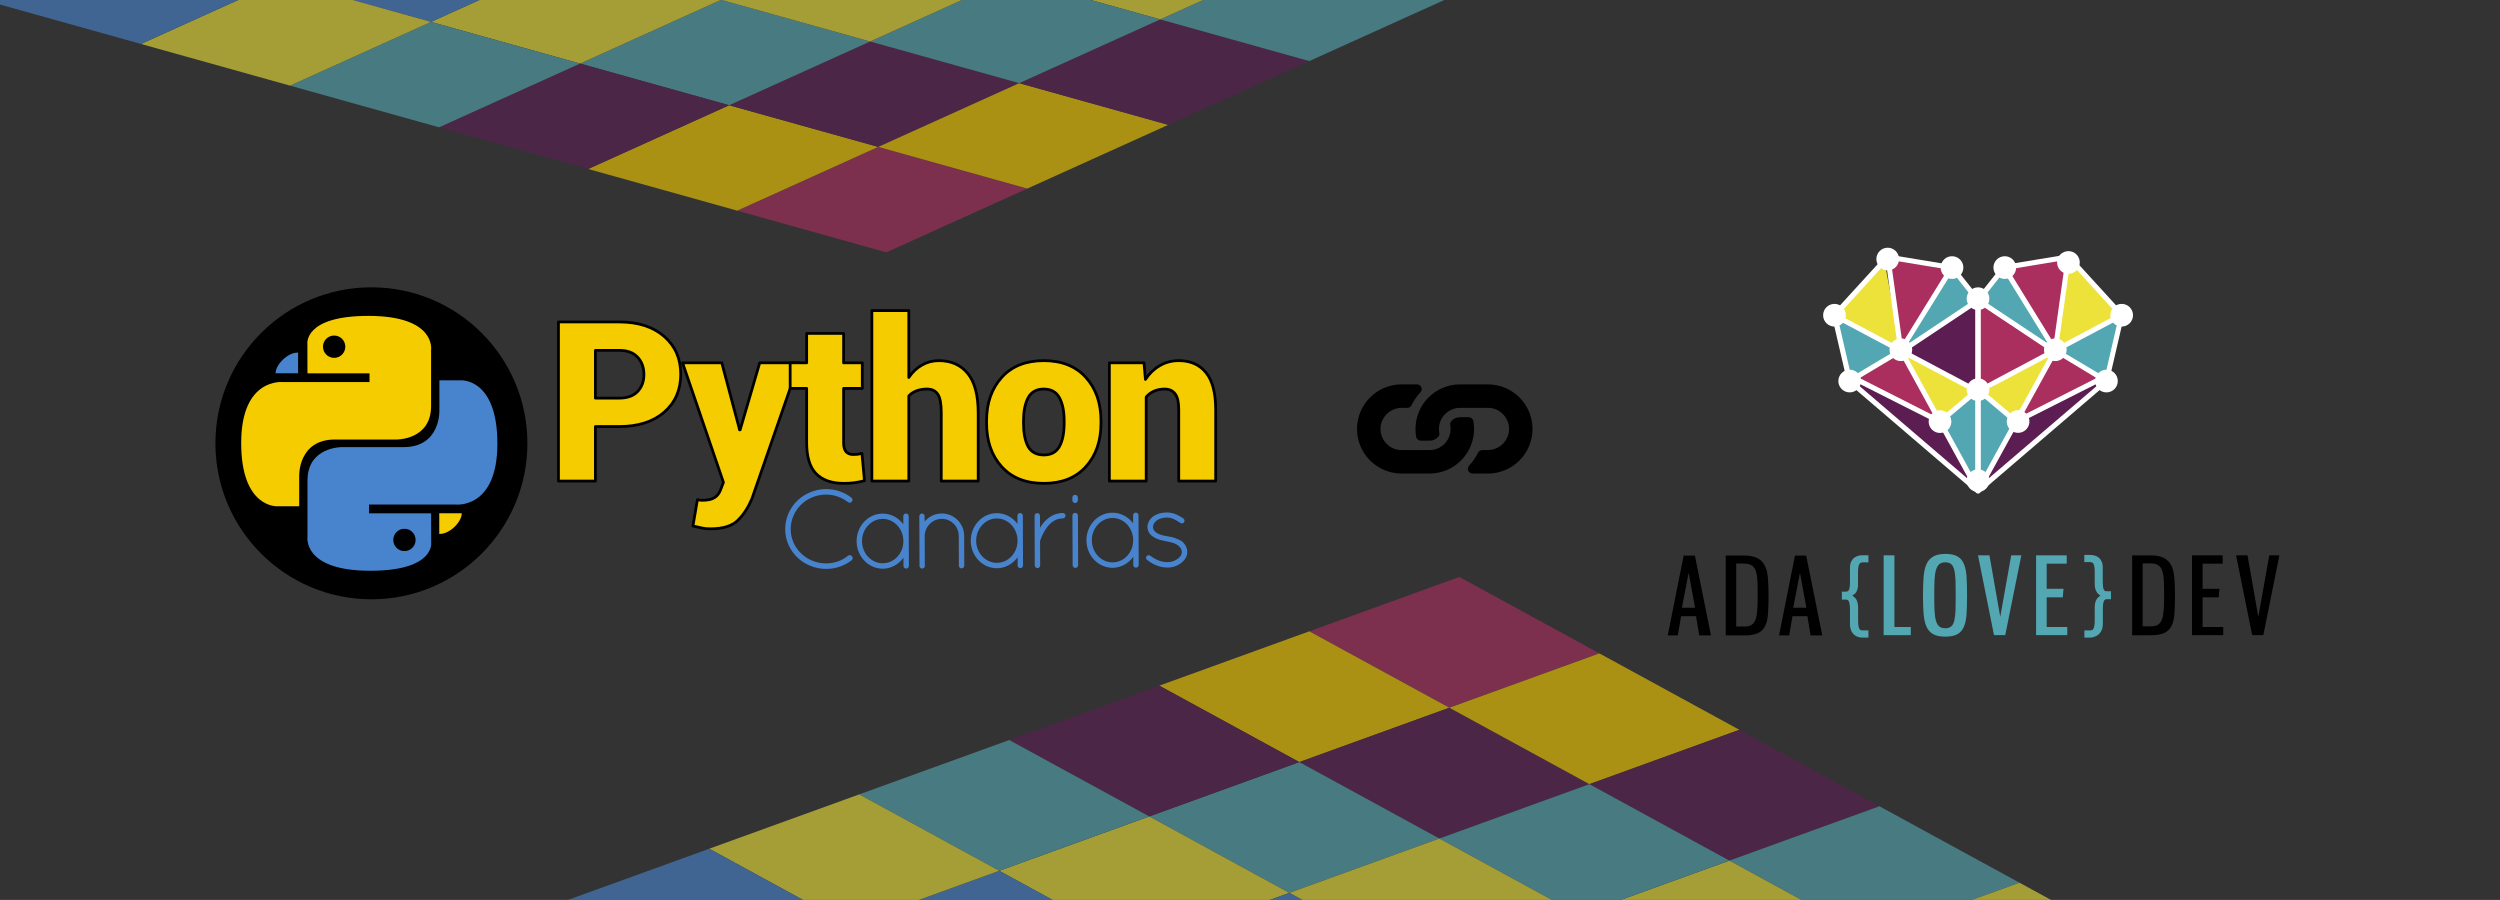 <?xml version="1.0" encoding="UTF-8" standalone="no"?>
<!DOCTYPE svg PUBLIC "-//W3C//DTD SVG 1.1//EN" "http://www.w3.org/Graphics/SVG/1.1/DTD/svg11.dtd">
<svg width="100%" height="100%" viewBox="0 0 2953 1063" version="1.1" xmlns="http://www.w3.org/2000/svg" xmlns:xlink="http://www.w3.org/1999/xlink" xml:space="preserve" xmlns:serif="http://www.serif.com/" style="fill-rule:evenodd;clip-rule:evenodd;stroke-linejoin:round;stroke-miterlimit:2;">
    <rect x="0" y="0" width="2953" height="1063" fill="#333333" stroke="none"/>
    <g id="Contenido" transform="matrix(1,0,0,1,0,78.177)">
        <g id="Logo-Python-Canarias" serif:id="Logo Python Canarias" transform="matrix(1.644,0,0,1.644,847.315,446.385)">
            <g transform="matrix(1,0,0,1,-372.047,-127.559)">
                <g id="Capa-1" serif:id="Capa 1" transform="matrix(1,0,0,1,0,-797.244)">
                    <rect id="rect20075" x="0" y="797.362" width="744" height="255" style="fill:none;"/>
                    <g id="g4556">
                        <path id="path4513" d="M284.44,912.19L284.44,951.367L257.904,951.367L257.904,837.056L301.555,837.056C315.111,837.056 325.867,840.511 333.823,847.419C341.779,854.328 345.756,863.409 345.756,874.662C345.756,885.916 341.779,894.997 333.823,901.905C325.867,908.762 315.111,912.19 301.555,912.19L284.44,912.19ZM284.44,891.778L301.555,891.778C307.313,891.778 311.709,890.207 314.745,887.067C317.781,883.874 319.299,879.792 319.299,874.819C319.299,869.742 317.781,865.581 314.745,862.336C311.762,859.091 307.365,857.469 301.555,857.469L284.44,857.469L284.44,891.778Z" style="fill:rgb(245,204,0);fill-rule:nonzero;stroke:black;stroke-width:2px;"/>
                        <path id="path4515" d="M387.894,913.917L387.972,914.546L388.443,914.546L402.496,866.419L430.76,866.419L396.922,964.007C394.305,970.288 390.929,975.469 386.794,979.552C382.66,983.634 376.091,985.676 367.088,985.676C364.785,985.676 362.901,985.519 361.436,985.205C359.97,984.943 357.667,984.419 354.527,983.634L357.746,964.713C358.478,964.87 359.028,964.975 359.394,965.027C359.761,965.132 360.232,965.184 360.808,965.184C364.995,965.184 368.057,964.556 369.993,963.3C371.93,962.096 373.369,960.264 374.311,957.805L376.431,952.309L347.068,866.419L375.253,866.419L387.894,913.917L387.894,913.917Z" style="fill:rgb(245,204,0);fill-rule:nonzero;stroke:black;stroke-width:2px;"/>
                        <path id="path4517" d="M462.769,845.3L462.769,866.419L476.195,866.419L476.195,884.79L462.769,884.79L462.769,923.731C462.769,926.767 463.371,928.965 464.575,930.326C465.831,931.635 467.506,932.289 469.6,932.289C470.961,932.289 472.033,932.236 472.819,932.132C473.656,932.027 474.703,931.818 475.959,931.504L477.765,951.131C475.095,951.812 472.688,952.283 470.542,952.544C468.396,952.858 465.857,953.015 462.926,953.015C454.186,953.015 447.538,950.686 442.985,946.028C438.484,941.37 436.233,933.99 436.233,923.888L436.233,884.79L424.378,884.79L424.378,866.419L436.233,866.419L436.233,845.3L462.769,845.3Z" style="fill:rgb(245,204,0);fill-rule:nonzero;stroke:black;stroke-width:2px;"/>
                        <path id="path4519" d="M509.617,876.939C512.182,873.118 515.296,870.161 518.96,868.068C522.676,865.922 526.758,864.849 531.207,864.849C540,864.849 546.909,867.911 551.934,874.034C556.959,880.158 559.471,889.658 559.471,902.533L559.471,951.367L532.934,951.367L532.934,902.376C532.934,895.886 532.097,891.411 530.422,888.951C528.747,886.491 526.209,885.261 522.807,885.261C519.823,885.261 517.232,885.706 515.034,886.596C512.836,887.433 511.03,888.637 509.617,890.207L509.617,951.367L483.081,951.367L483.081,828.891L509.617,828.891L509.617,876.939Z" style="fill:rgb(245,204,0);fill-rule:nonzero;stroke:black;stroke-width:2px;"/>
                        <path id="path4521" d="M565.493,908.108C565.493,895.337 569.105,884.947 576.328,876.939C583.551,868.879 593.626,864.849 606.554,864.849C619.534,864.849 629.636,868.879 636.859,876.939C644.082,884.947 647.693,895.337 647.693,908.108L647.693,909.756C647.693,922.58 644.082,932.995 636.859,941.003C629.636,949.011 619.587,953.015 606.711,953.015C593.678,953.015 583.551,949.011 576.328,941.003C569.105,932.995 565.493,922.58 565.493,909.756L565.493,908.108ZM592.03,909.756C592.03,916.875 593.129,922.475 595.327,926.558C597.578,930.588 601.372,932.603 606.711,932.603C611.893,932.603 615.609,930.562 617.859,926.479C620.11,922.397 621.235,916.822 621.235,909.756L621.235,908.108C621.235,901.199 620.11,895.677 617.859,891.542C615.609,887.355 611.84,885.261 606.554,885.261C601.32,885.261 597.578,887.355 595.327,891.542C593.129,895.729 592.03,901.251 592.03,908.108L592.03,909.756Z" style="fill:rgb(245,204,0);fill-rule:nonzero;stroke:black;stroke-width:2px;"/>
                        <path id="path4523" d="M678.603,866.419L679.624,878.352C682.398,874.113 685.826,870.815 689.909,868.46C693.991,866.053 698.545,864.849 703.57,864.849C711.892,864.849 718.382,867.675 723.04,873.328C727.751,878.98 730.106,887.957 730.106,900.257L730.106,951.367L703.57,951.367L703.57,900.178C703.57,894.787 702.706,890.966 700.979,888.716C699.252,886.413 696.739,885.261 693.442,885.261C690.616,885.261 688.077,885.759 685.826,886.753C683.576,887.747 681.692,889.161 680.174,890.993L680.174,951.367L653.716,951.367L653.716,866.419L678.603,866.419Z" style="fill:rgb(245,204,0);fill-rule:nonzero;stroke:black;stroke-width:2px;"/>
                    </g>
                    <g id="g4564">
                        <path id="path4532" d="M420.805,986.079C420.866,1001.83 434.084,1014.54 450.322,1014.48C457.269,1014.45 463.642,1012.09 468.555,1008.27C469.441,1007.62 469.597,1006.17 468.786,1005.44C468.217,1004.47 466.923,1004.32 465.957,1004.97C461.77,1008.54 456.284,1010.5 450.306,1010.52C436.169,1010.58 424.816,999.554 424.763,986.063C424.709,972.249 435.975,961.138 450.113,961.082C456.091,961.059 461.592,963.138 465.968,966.513C466.778,967.157 468.07,967.071 468.713,966.099C469.437,965.369 469.27,963.996 468.379,963.273C463.436,959.495 457.044,957.097 450.097,957.124C433.86,957.268 420.742,970.003 420.805,986.079Z" style="fill:rgb(72,132,206);fill-rule:nonzero;"/>
                        <path id="path4534" d="M507.585,974.671C506.535,974.675 505.65,975.487 505.654,976.618L505.677,982.434C502.266,977.762 496.841,974.713 490.782,974.737C480.361,974.778 472.076,983.778 472.118,994.603C472.16,1005.43 480.516,1014.36 490.937,1014.32C496.996,1014.3 502.396,1011.13 505.771,1006.43L505.794,1012.32C505.798,1013.37 506.69,1014.26 507.74,1014.25C508.79,1014.25 509.676,1013.36 509.671,1012.31L509.532,976.603C509.528,975.472 508.635,974.667 507.585,974.671L507.585,974.671ZM490.922,1010.44C482.844,1010.48 476.03,1003.47 475.996,994.587C475.961,985.701 482.719,978.566 490.797,978.534C498.956,978.502 505.689,985.585 505.724,994.471C505.759,1003.36 499.081,1010.41 490.922,1010.44Z" style="fill:rgb(72,132,206);fill-rule:nonzero;"/>
                        <path id="path4536" d="M545.593,1012.17C545.597,1013.3 546.489,1014.1 547.539,1014.1C548.589,1014.1 549.475,1013.28 549.47,1012.15L549.386,990.665C549.352,981.859 542.133,974.617 533.247,974.652C528.319,974.671 523.885,976.95 520.991,980.435L520.976,976.639C520.972,975.588 520.16,974.703 519.11,974.707C517.979,974.711 517.175,975.603 517.179,976.653L517.232,990.144L517.235,990.791L517.319,1012.28L517.321,1012.76C517.321,1012.76 517.402,1012.85 517.402,1012.93C517.403,1013.01 517.403,1013.09 517.484,1013.17C517.728,1013.65 518.214,1014.05 518.781,1014.21L519.265,1014.21C519.831,1014.21 520.395,1013.97 520.717,1013.48C520.958,1013.24 521.037,1012.91 521.117,1012.59L521.116,1012.27L521.032,990.778C521.167,984.072 526.558,978.558 533.263,978.531C540.049,978.505 545.483,983.977 545.509,990.682L545.593,1012.17L545.593,1012.17Z" style="fill:rgb(72,132,206);fill-rule:nonzero;"/>
                        <path id="path4538" d="M589.599,974.35C588.549,974.354 587.663,975.166 587.668,976.297L587.69,982.113C584.279,977.441 578.855,974.392 572.796,974.416C562.375,974.457 554.089,983.456 554.132,994.281C554.174,1005.11 562.53,1014.04 572.951,1014C579.01,1013.98 584.41,1010.81 587.784,1006.11L587.807,1012C587.811,1013.05 588.704,1013.94 589.754,1013.93C590.804,1013.93 591.689,1013.04 591.685,1011.99L591.545,976.282C591.541,975.151 590.649,974.346 589.599,974.35L589.599,974.35ZM572.936,1010.12C564.857,1010.15 558.044,1003.15 558.009,994.266C557.974,985.38 564.732,978.245 572.811,978.213C580.97,978.181 587.703,985.264 587.738,994.15C587.772,1003.04 581.095,1010.09 572.936,1010.12Z" style="fill:rgb(72,132,206);fill-rule:nonzero;"/>
                        <path id="path4540" d="M600.121,1011.96C600.125,1013.09 601.017,1013.89 602.148,1013.89C603.118,1013.89 604.003,1013.07 603.999,1011.94L603.931,994.571C603.93,994.41 603.93,994.248 604.09,993.924C604.649,992.306 606.168,988.261 608.82,984.696C611.553,981.131 615.096,978.209 620.266,978.189C621.316,978.185 622.201,977.293 622.197,976.242C622.193,975.111 621.301,974.307 620.251,974.311C612.657,974.341 607.426,979.37 604.455,984.067C604.214,984.391 604.054,984.715 603.893,985.039L603.859,976.314C603.855,975.183 602.963,974.379 601.994,974.383C600.863,974.387 599.977,975.198 599.982,976.329L600.121,1011.96L600.121,1011.96Z" style="fill:rgb(72,132,206);fill-rule:nonzero;"/>
                        <path id="path4542" d="M627.324,1011.85C627.328,1012.9 628.22,1013.78 629.27,1013.78C630.401,1013.78 631.286,1012.88 631.282,1011.83L631.143,976.127C631.139,974.996 630.246,974.191 629.115,974.196C628.065,974.2 627.18,975.011 627.184,976.142L627.324,1011.85ZM627.141,965.075C627.145,966.206 628.038,967.172 629.088,967.168C630.219,967.164 631.104,966.19 631.099,965.059L631.092,963.201C631.088,962.151 630.196,961.266 629.065,961.27C628.015,961.274 627.13,962.167 627.134,963.217L627.141,965.075Z" style="fill:rgb(72,132,206);fill-rule:nonzero;"/>
                        <path id="path4544" d="M672.701,974.025C671.651,974.029 670.765,974.841 670.77,975.971L670.793,981.788C667.381,977.116 661.957,974.067 655.898,974.091C645.477,974.132 637.191,983.131 637.234,993.956C637.276,1004.78 645.632,1013.72 656.053,1013.68C662.112,1013.65 667.512,1010.48 670.886,1005.78L670.91,1011.68C670.914,1012.73 671.806,1013.61 672.856,1013.61C673.906,1013.61 674.791,1012.71 674.787,1011.66L674.647,975.956C674.643,974.825 673.751,974.021 672.701,974.025L672.701,974.025ZM656.038,1009.8C647.959,1009.83 641.146,1002.83 641.111,993.941C641.077,985.055 647.835,977.919 655.913,977.888C664.072,977.856 670.805,984.938 670.84,993.825C670.874,1002.71 664.197,1009.76 656.038,1009.8Z" style="fill:rgb(72,132,206);fill-rule:nonzero;"/>
                        <path id="path4546" d="M680.704,1007.92C683.946,1010.5 688.966,1013.47 695.348,1013.52C699.226,1013.51 702.453,1012.36 705.191,1010.33C707.849,1008.3 709.697,1005.63 709.684,1002.32C709.671,999.004 707.801,995.942 705.209,994.256C702.457,992.731 699.382,991.613 695.583,991.062L695.422,991.063C691.784,990.511 689.115,989.552 687.333,988.348C685.793,987.142 685.062,986.014 685.055,984.398C685.049,982.782 685.931,981.163 687.542,979.864C689.233,978.484 691.815,977.586 695.046,977.573C698.924,977.558 701.84,979.566 704.755,981.493C705.646,982.055 706.857,981.808 707.419,980.917C707.981,980.027 707.734,978.816 706.843,978.173C703.765,976.246 700.121,973.918 695.032,973.938C690.993,973.953 687.685,975.017 685.348,976.641C682.851,978.509 681.085,981.263 681.097,984.413C681.109,987.483 682.896,990.061 685.406,991.506C687.675,993.112 690.828,993.908 694.385,994.54L694.547,994.621C698.427,995.252 701.259,996.21 702.96,997.496C704.986,999.184 705.718,1000.47 705.806,1002.33C705.813,1004.11 704.77,1005.89 702.836,1007.19C701.065,1008.65 698.403,1009.63 695.333,1009.64C690.324,1009.66 685.952,1007.1 683.197,1005.09C682.306,1004.36 681.095,1004.53 680.452,1005.34C679.809,1006.15 679.894,1007.2 680.704,1007.92Z" style="fill:rgb(72,132,206);fill-rule:nonzero;"/>
                    </g>
                    <circle id="circle17737" cx="123.498" cy="924.235" r="112.076"/>
                    <g id="g5405" transform="matrix(1.667,0,0,1.667,-1363.62,-1622.9)">
                        <path id="path5407" d="M891.579,1582.91C919.611,1582.91 917.861,1570.75 917.861,1570.75L917.829,1558.16L891.079,1558.16L891.079,1554.37L928.454,1554.37C928.454,1554.37 946.392,1556.41 946.392,1528.12C946.392,1499.84 930.736,1500.84 930.736,1500.84L921.392,1500.84L921.392,1513.97C921.392,1513.97 921.896,1529.62 905.986,1529.62L879.454,1529.62C879.454,1529.62 864.548,1529.38 864.548,1544.03L864.548,1568.25C864.548,1568.25 862.285,1582.91 891.579,1582.91L891.579,1582.91ZM906.329,1574.44C903.668,1574.44 901.517,1572.29 901.517,1569.62C901.517,1566.96 903.668,1564.81 906.329,1564.81C908.991,1564.81 911.142,1566.96 911.142,1569.62C911.142,1572.29 908.991,1574.44 906.329,1574.44Z" style="fill:rgb(72,132,206);fill-rule:nonzero;"/>
                        <path id="path5409" d="M890.783,1473.06C862.752,1473.06 864.502,1485.22 864.502,1485.22L864.508,1487.46L864.534,1497.81L891.284,1497.81L891.284,1501.59L853.909,1501.59C853.909,1501.59 835.971,1499.56 835.971,1527.84C835.971,1556.12 851.627,1555.12 851.627,1555.12L860.971,1555.12L860.971,1542C860.971,1542 860.467,1526.34 876.377,1526.34L902.909,1526.34C902.909,1526.34 917.815,1526.58 917.815,1511.93L917.815,1487.72C917.815,1487.72 920.078,1473.06 890.784,1473.06L890.783,1473.06ZM876.033,1481.53C878.695,1481.53 880.846,1483.68 880.846,1486.34C880.846,1489 878.695,1491.15 876.033,1491.15C873.372,1491.15 871.221,1489 871.221,1486.34C871.221,1483.68 873.372,1481.53 876.033,1481.53Z" style="fill:rgb(245,204,0);fill-rule:nonzero;"/>
                        <path id="path5411" d="M850.796,1497.79L860.487,1497.79L860.487,1488.9C856.241,1488.66 850.789,1493.95 850.796,1497.79Z" style="fill:rgb(72,132,206);"/>
                        <path id="path5413" d="M931.035,1558.14L921.344,1558.14L921.344,1567.03C925.59,1567.27 931.042,1561.97 931.035,1558.14Z" style="fill:rgb(245,204,0);"/>
                    </g>
                </g>
            </g>
        </g>
        <g id="Logo-AdaLoveDev" serif:id="Logo AdaLoveDev" transform="matrix(1.117,0,0,1.117,2336.27,444.691)">
            <g transform="matrix(1,0,0,1,-420.95,-297.65)">
                <g>
                    <g>
                        <path d="M122.9,481.2L107.1,481.2L103.6,501.5L93,501.5L109.8,417.1L121.7,417.1L138.7,501.5L126.3,501.5L122.9,481.2ZM108,472.2L121.9,472.2L115.1,435.3L108,472.2Z" style="fill-rule:nonzero;"/>
                        <path d="M173.2,417C179.3,417 184.1,417.9 187.7,419.7C191.2,421.5 193.9,424.1 195.6,427.6C197.4,431.1 198.5,435.5 198.9,440.8C199.4,446.1 199.6,452.2 199.6,459.3C199.6,467 199.4,473.5 199,478.9C198.6,484.3 197.5,488.6 195.8,491.9C194.1,495.2 191.5,497.6 188.1,499.2C184.7,500.7 180,501.5 174,501.5L154.3,501.5L154.3,417L173.2,417ZM165.4,425.6L165.4,492.1L174.2,492.1C177.4,492.1 179.9,491.5 181.7,490.3C183.6,489.1 184.9,487.2 185.9,484.5C186.8,481.9 187.4,478.5 187.7,474.3C188,470.1 188.1,465.1 188.1,459.2C188.1,453 188,447.8 187.8,443.5C187.6,439.2 187,435.8 186,433.1C185.1,430.5 183.6,428.5 181.6,427.3C179.6,426.1 176.9,425.5 173.4,425.5L165.4,425.5L165.4,425.6Z" style="fill-rule:nonzero;"/>
                        <path d="M240.7,481.2L224.9,481.2L221.4,501.5L210.7,501.5L227.5,417.1L239.4,417.1L256.4,501.5L244,501.5L240.7,481.2ZM225.7,472.2L239.6,472.2L232.8,435.3L225.7,472.2Z" style="fill-rule:nonzero;"/>
                    </g>
                    <g>
                        <path d="M327.5,102.8L391.7,115.5L339.5,199.4L327.5,102.8Z" style="fill:rgb(170,46,94);fill-rule:nonzero;"/>
                        <path d="M269.3,162.9L322.4,107.1L339.5,199.4L269.3,162.9Z" style="fill:rgb(237,226,57);fill-rule:nonzero;"/>
                        <path d="M391.7,115.5L421.1,147.2L339.5,199.4L391.7,115.5Z" style="fill:rgb(83,167,178);fill-rule:nonzero;"/>
                        <path d="M339.5,203.2L421.1,147.2L421.1,239.3L339.5,203.2Z" style="fill:rgb(92,29,83);fill-rule:nonzero;"/>
                        <path d="M285.4,232.5L269.8,165.4L339.5,199.4L285.4,232.5Z" style="fill:rgb(83,167,178);fill-rule:nonzero;"/>
                        <path d="M380.9,275.4L290.2,231L339.5,199.4L380.9,275.4Z" style="fill:rgb(170,46,94);fill-rule:nonzero;"/>
                        <path d="M418.8,245.6L381.6,278.7L340.6,199.5L418.8,245.6Z" style="fill:rgb(237,226,57);fill-rule:nonzero;"/>
                        <path d="M294.9,233.3L380.9,275.4L418.8,344.3C418.8,344.3 318.6,262.1 290.3,234.5C289,233.4 293.3,232.5 294.9,233.3Z" style="fill:rgb(92,29,83);fill-rule:nonzero;"/>
                        <path d="M380.9,275.4L418.8,245.6L421.1,342.5L380.9,275.4Z" style="fill:rgb(83,167,178);fill-rule:nonzero;"/>
                        <path d="M514.8,102.8L448.7,112.5L502.8,199.4L514.8,102.8Z" style="fill:rgb(170,46,94);fill-rule:nonzero;"/>
                        <path d="M573,162.9L518.2,105.3L502.8,199.4L573,162.9Z" style="fill:rgb(237,226,57);fill-rule:nonzero;"/>
                        <path d="M450.5,115.5L421.1,147.2L502.8,199.4L450.5,115.5Z" style="fill:rgb(83,167,178);fill-rule:nonzero;"/>
                        <path d="M502.8,203.2L421.1,147.2L421.1,239.3L502.8,203.2Z" style="fill:rgb(170,46,94);fill-rule:nonzero;"/>
                        <path d="M556.9,232.5L572.4,165.4L502.8,199.4L556.9,232.5Z" style="fill:rgb(83,167,178);fill-rule:nonzero;"/>
                        <path d="M461.4,275.4L552,231L502.8,199.4L461.4,275.4Z" style="fill:rgb(170,46,94);fill-rule:nonzero;"/>
                        <path d="M423.5,245.6L460.7,278.7L501.7,199.5L423.5,245.6Z" style="fill:rgb(237,226,57);fill-rule:nonzero;"/>
                        <path d="M547.4,233.3L461.4,275.4L423.5,344.3C423.5,344.3 523.7,262.1 552,234.5C553.3,233.4 549,232.5 547.4,233.3Z" style="fill:rgb(92,29,83);fill-rule:nonzero;"/>
                        <path d="M461.4,275.4L423.5,245.6L421.1,342.5L461.4,275.4Z" style="fill:rgb(83,167,178);fill-rule:nonzero;"/>
                        <g>
                            <g>
                                <path d="M421.1,351.3C420.7,351.3 420.3,351.2 420,351.1C419,350.7 418.4,349.7 418.4,348.6L418.4,147.2C418.4,146.6 418.6,146 419,145.5L446.5,110.8C446.9,110.3 447.5,109.9 448.2,109.8L516.2,98.6C517,98.5 518,98.8 518.6,99.4L575,161.1C575.6,161.8 575.8,162.7 575.6,163.5L559.5,233C559.4,233.6 559.1,234.1 558.6,234.4L422.9,350.7C422.4,351.1 421.8,351.3 421.1,351.3ZM423.8,148.1L423.8,342.7L554.5,231L570.1,163.7L515.7,104.1L450.1,115L423.8,148.1Z" style="fill:white;fill-rule:nonzero;"/>
                                <path d="M421.1,351.3C420.5,351.3 419.8,351.1 419.3,350.7L283.6,234.5C283.2,234.1 282.9,233.6 282.7,233.1L266.6,163.6C266.4,162.7 266.6,161.8 267.2,161.2L323.6,99.5C324.2,98.8 325.2,98.5 326,98.7L394,109.9C394.7,110 395.3,110.4 395.7,110.9L423.2,145.6C423.6,146.1 423.8,146.7 423.8,147.3L423.8,348.7C423.8,349.8 423.2,350.7 422.2,351.2C421.9,351.2 421.5,351.3 421.1,351.3ZM287.8,231L418.4,342.8L418.4,148.1L392.2,115L326.7,104.2L272.3,163.8L287.8,231Z" style="fill:white;fill-rule:nonzero;"/>
                                <path d="M425.9,345.7L421.1,343.1L500.2,199.3L514,100.9L519.3,101.6L505.2,201.5L425.9,345.7Z" style="fill:white;fill-rule:nonzero;"/>
                                <path d="M555.5,234.8L500.5,201.6L446.4,113.9L451,111.1L504.7,198.2L558.3,230.1L555.5,234.8Z" style="fill:white;fill-rule:nonzero;"/>
                                <g transform="matrix(0.554,-0.833,0.833,0.554,60.968,461.767)">
                                    <rect x="458.7" y="125.6" width="5.4" height="96.7" style="fill:white;"/>
                                </g>
                                <g transform="matrix(0.883,-0.469,0.469,0.883,-37.252,256.846)">
                                    <rect x="411.1" y="200.5" width="171.9" height="5.4" style="fill:white;"/>
                                </g>
                                <path d="M416.4,345.7L336.8,200.6L323,101.6L328.3,100.9L342.1,199.3L421.2,343.1L416.4,345.7Z" style="fill:white;fill-rule:nonzero;"/>
                                <path d="M286.8,234.8L284,230.1L337.5,198.2L391.3,111.1L395.9,113.9L340.9,202.5L286.8,234.8Z" style="fill:white;fill-rule:nonzero;"/>
                                <g transform="matrix(0.832,-0.555,0.555,0.832,-32.544,240.491)">
                                    <rect x="332.5" y="171.3" width="96.7" height="5.4" style="fill:white;"/>
                                </g>
                                <g transform="matrix(0.469,-0.883,0.883,0.469,3.885,412.9)">
                                    <rect x="342.5" y="117.3" width="5.4" height="171.9" style="fill:white;"/>
                                </g>
                            </g>
                            <path d="M381.2,278.6L289,232L291.5,227.1L380.5,272.2L419.4,239.5L422.9,243.6L381.2,278.6Z" style="fill:white;fill-rule:nonzero;"/>
                            <path d="M461,278.6L419.4,243.6L422.9,239.5L461.8,272.2L550.8,227.1L553.3,232L461,278.6Z" style="fill:white;fill-rule:nonzero;"/>
                            <circle cx="339.5" cy="199.4" r="12" style="fill:white;"/>
                            <circle cx="421.1" cy="241.6" r="12" style="fill:white;"/>
                            <circle cx="502.8" cy="199.4" r="12" style="fill:white;"/>
                            <circle cx="421.1" cy="145.4" r="12" style="fill:white;"/>
                            <circle cx="421.1" cy="337.8" r="12" style="fill:white;"/>
                            <circle cx="516.7" cy="107.1" r="12" style="fill:white;"/>
                            <circle cx="573" cy="162.9" r="12" style="fill:white;"/>
                            <circle cx="556.9" cy="232.5" r="12" style="fill:white;"/>
                            <circle cx="449.4" cy="112.5" r="12" style="fill:white;"/>
                            <circle cx="393.6" cy="112.5" r="12" style="fill:white;"/>
                            <circle cx="325.6" cy="103.5" r="12" style="fill:white;"/>
                            <circle cx="269.3" cy="162.9" r="12" style="fill:white;"/>
                            <circle cx="285.4" cy="232.5" r="12" style="fill:white;"/>
                            <circle cx="380.9" cy="275.4" r="12" style="fill:white;"/>
                            <g transform="matrix(0.114,-0.994,0.994,0.114,136.92,704.31)">
                                <circle cx="463.2" cy="275.4" r="12" style="fill:white;"/>
                            </g>
                        </g>
                    </g>
                    <g>
                        <path d="M534.7,423.1L534.7,417.8L539.9,417.8C541.3,417.8 542.8,418 544.3,418.4C545.7,418.8 547.1,419.4 548.2,420.4C549.4,421.3 550.3,422.6 551,424.1C551.7,425.7 552.1,427.6 552.1,429.9L552.1,445.2C552.1,448.9 552.4,451.6 553.1,453.4C553.8,455.2 555.2,456.1 557.4,456.1L560.7,456.1L560.7,462.4L557.4,462.4C555.5,462.4 554.1,463.3 553.3,465C552.5,466.7 552.1,469.7 552.1,473.9L552.1,489C552.1,491.7 551.7,494 551,495.7C550.2,497.4 549.3,498.8 548.1,499.9C546.9,500.9 545.6,501.7 544.1,502.1C542.7,502.5 541.2,502.7 539.7,502.7L534.7,502.7L534.7,497.2L539,497.2C540.1,497.2 541.1,497.1 541.9,496.9C542.7,496.7 543.4,496.1 544,495.3C544.6,494.5 545,493.3 545.3,491.6C545.6,489.9 545.7,487.7 545.7,484.9L545.7,471.8C545.7,468.5 546.3,465.9 547.6,463.9C548.8,461.9 550.8,460.4 553.3,459.4C550.9,458.5 549,457.1 547.7,455.1C546.4,453.1 545.7,450.4 545.7,447.1L545.7,435C545.7,432.3 545.6,430.2 545.3,428.6C545,427 544.6,425.8 544,425C543.4,424.2 542.8,423.6 541.9,423.4C541.1,423.1 540.1,423 539,423L534.7,423L534.7,423.1Z" style="fill:rgb(83,167,178);fill-rule:nonzero;"/>
                        <path d="M539.7,503.8L533.6,503.8L533.6,496.2L538.9,496.2C539.9,496.2 540.8,496.1 541.5,495.9C542.1,495.7 542.6,495.4 543,494.7C543.5,494 543.9,492.9 544.1,491.4C544.4,489.8 544.5,487.6 544.5,484.9L544.5,471.8C544.5,468.3 545.2,465.4 546.5,463.3C547.5,461.7 548.9,460.4 550.6,459.4C549,458.5 547.6,457.2 546.6,455.6C545.2,453.4 544.5,450.6 544.5,447L544.5,434.9C544.5,432.3 544.4,430.3 544.1,428.7C543.8,427.3 543.5,426.2 543,425.5C542.6,424.9 542.1,424.5 541.5,424.3C540.8,424.1 539.9,423.9 538.9,423.9L533.5,423.9L533.5,416.4L539.8,416.4C541.3,416.4 542.9,416.6 544.4,417C546,417.4 547.4,418.1 548.7,419.2C550,420.2 551,421.6 551.8,423.3C552.6,425 553,427.1 553,429.6L553,444.9C553,448.4 553.3,451 554,452.8C554.5,454.2 555.6,454.8 557.3,454.8L561.7,454.8L561.7,463.2L557.3,463.2C555.8,463.2 554.8,463.8 554.2,465.2C553.5,466.8 553.1,469.6 553.1,473.6L553.1,488.7C553.1,491.6 552.7,494 551.9,495.8C551.1,497.7 550,499.2 548.7,500.4C547.4,501.5 545.9,502.4 544.3,502.8C542.8,503.6 541.3,503.8 539.7,503.8ZM535.8,501.7L539.8,501.7C541.1,501.7 542.5,501.5 543.9,501.1C545.2,500.7 546.4,500.1 547.4,499.1C548.5,498.2 549.4,496.9 550,495.3C550.7,493.7 551,491.6 551,489L551,474C551,469.6 551.4,466.6 552.3,464.7C553.3,462.6 555,461.5 557.4,461.5L559.6,461.5L559.6,457.4L557.4,457.4C554.8,457.4 553,456.2 552.1,454C551.3,452 551,449.2 551,445.4L551,430.1C551,427.9 550.7,426.1 550,424.7C549.3,423.3 548.5,422.2 547.5,421.3C546.5,420.5 545.3,419.9 544,419.5C542.6,419.1 541.3,419 539.9,419L535.8,419L535.8,422.2L539.1,422.2C540.3,422.2 541.4,422.3 542.3,422.7C543.3,423 544.2,423.7 544.9,424.7C545.5,425.6 546,426.9 546.3,428.7C546.6,430.3 546.8,432.5 546.8,435.3L546.8,447.4C546.8,450.5 547.4,453 548.6,454.8C549.8,456.6 551.4,457.9 553.7,458.7L556.4,459.6L553.8,460.7C551.5,461.6 549.7,463 548.6,464.8C547.5,466.6 546.9,469 546.9,472.1L546.9,485C546.9,487.8 546.7,490.1 546.4,491.9C546.1,493.7 545.6,495.1 544.9,496C544.2,497 543.3,497.7 542.2,498C541.3,498.3 540.2,498.4 539,498.4L535.8,498.4L535.8,501.7Z" style="fill:rgb(83,167,178);fill-rule:nonzero;"/>
                    </g>
                    <g>
                        <path d="M299.7,423.1C298.7,423.1 297.7,423.2 296.9,423.5C296.1,423.8 295.4,424.4 294.8,425.2C294.2,426 293.8,427.3 293.5,428.8C293.2,430.4 293.1,432.4 293.1,435L293.1,447.7C293.1,451 292.5,453.5 291.2,455.2C290,457 288.1,458.3 285.5,459.2C288.3,460.4 290.2,462 291.4,463.9C292.6,465.8 293.1,468.5 293.1,471.8L293.1,485C293.1,487.8 293.2,490 293.5,491.7C293.8,493.4 294.2,494.6 294.8,495.4C295.4,496.2 296.1,496.7 296.9,497C297.7,497.2 298.7,497.3 299.7,497.3L304.1,497.3L304.1,502.8L299.2,502.8C297.7,502.8 296.2,502.6 294.7,502.2C293.2,501.8 291.9,501.1 290.7,500C289.5,498.9 288.5,497.6 287.8,495.8C287.1,494 286.7,491.8 286.7,489.1L286.7,474.5C286.7,470.1 286.3,467.1 285.5,465.3C284.7,463.5 283.3,462.6 281.3,462.6L278.1,462.6L278.1,456.3L281.3,456.3C283.5,456.3 285,455.4 285.7,453.5C286.4,451.7 286.7,448.9 286.7,445.1L286.7,429.9C286.7,427.6 287.1,425.6 287.8,424.1C288.5,422.5 289.5,421.3 290.6,420.4C291.8,419.5 293.1,418.8 294.5,418.4C296,418 297.4,417.8 298.9,417.8L304.1,417.8L304.1,423.1L299.7,423.1Z" style="fill:rgb(83,167,178);fill-rule:nonzero;"/>
                        <path d="M305.3,503.8L299.3,503.8C297.7,503.8 296.1,503.6 294.5,503.2C292.9,502.7 291.4,501.9 290.1,500.8C288.8,499.6 287.7,498.1 286.9,496.2C286.1,494.3 285.7,491.9 285.7,489.1L285.7,474.5C285.7,470.3 285.3,467.4 284.6,465.7C284,464.3 283,463.6 281.4,463.6L277.1,463.6L277.1,455.2L281.4,455.2C283.1,455.2 284.2,454.5 284.7,453.1C285.3,451.4 285.7,448.7 285.7,445.1L285.7,429.9C285.7,427.4 286.1,425.3 286.9,423.6C287.7,421.9 288.7,420.5 290,419.5C291.3,418.5 292.7,417.8 294.3,417.3C295.8,416.9 297.4,416.7 298.9,416.7L305.2,416.7L305.2,424.2L299.7,424.2C298.8,424.2 298,424.3 297.2,424.6C296.6,424.8 296.1,425.2 295.7,425.9C295.2,426.6 294.9,427.7 294.6,429.1C294.3,430.6 294.2,432.6 294.2,435.1L294.2,447.8C294.2,451.3 293.5,454 292.1,456C291.1,457.4 289.8,458.5 288.1,459.4C290,460.5 291.4,461.9 292.4,463.5C293.6,465.6 294.3,468.4 294.3,472L294.3,485C294.3,487.7 294.4,489.9 294.7,491.5C295,493 295.3,494.1 295.8,494.8C296.2,495.4 296.7,495.8 297.3,495.9C298,496.1 298.9,496.2 299.8,496.2L305.2,496.2L305.2,503.8L305.3,503.8ZM279.2,461.4L281.3,461.4C283.8,461.4 285.6,462.5 286.5,464.7C287.3,466.7 287.8,469.8 287.8,474.4L287.8,489C287.8,491.6 288.1,493.7 288.8,495.3C289.5,496.9 290.4,498.2 291.4,499.1C292.4,500 293.6,500.7 295,501C296.4,501.4 297.8,501.6 299.2,501.6L303,501.6L303,498.3L299.7,498.3C298.6,498.3 297.5,498.2 296.6,497.9C295.5,497.6 294.6,496.9 293.9,495.9C293.2,494.9 292.7,493.6 292.4,491.7C292.1,490 292,487.7 292,484.8L292,471.7C292,468.5 291.5,466.1 290.5,464.3C289.5,462.6 287.7,461.2 285.1,460L282.6,458.9L285.2,458C287.6,457.2 289.2,456 290.4,454.4C291.5,452.8 292.1,450.5 292.1,447.5L292.1,434.8C292.1,432.2 292.3,430 292.6,428.4C292.9,426.7 293.4,425.4 294,424.4C294.7,423.4 295.6,422.7 296.6,422.3C297.6,422 298.6,421.8 299.8,421.8L303.2,421.8L303.2,418.6L299,418.6C297.6,418.6 296.3,418.8 294.9,419.1C293.6,419.4 292.4,420 291.4,420.9C290.4,421.7 289.5,422.9 288.9,424.3C288.2,425.7 287.9,427.5 287.9,429.7L287.9,444.9C287.9,448.8 287.5,451.7 286.8,453.7C286.2,455.3 284.8,457.1 281.4,457.1L279.3,457.1L279.3,461.4L279.2,461.4Z" style="fill:rgb(83,167,178);fill-rule:nonzero;"/>
                    </g>
                    <g>
                        <path d="M332.7,416.8L332.7,492.6L350,492.6L350,501.2L321.3,501.2L321.3,416.8L332.7,416.8Z" style="fill:rgb(83,167,178);fill-rule:nonzero;"/>
                        <path d="M386.5,415.3C392.1,415.3 396.4,416.2 399.5,418C402.6,419.8 404.8,422.5 406.3,426.2C407.8,429.8 408.7,434.4 409,439.9C409.3,445.4 409.5,451.8 409.5,459.1C409.5,466.5 409.3,472.9 409,478.4C408.7,483.8 407.8,488.4 406.3,492C404.8,495.6 402.6,498.3 399.5,500.1C396.4,501.9 392.1,502.8 386.5,502.8C380.9,502.8 376.5,501.9 373.4,500C370.3,498.2 367.9,495.4 366.4,491.8C364.9,488.2 363.9,483.6 363.5,478.2C363.1,472.8 362.9,466.4 362.9,459.2C362.9,452 363.1,445.7 363.5,440.3C363.9,434.9 364.8,430.3 366.4,426.6C367.9,422.9 370.3,420.1 373.4,418.3C376.5,416.3 380.9,415.3 386.5,415.3ZM386.5,424.2C383.8,424.2 381.6,424.9 380.1,426.2C378.6,427.5 377.4,429.6 376.6,432.4C375.8,435.2 375.3,438.8 375.1,443.2C374.9,447.6 374.8,452.9 374.8,459.1C374.8,465.4 374.9,470.7 375.1,475.1C375.3,479.5 375.8,483.1 376.6,485.9C377.4,488.7 378.6,490.7 380.1,492C381.6,493.2 383.8,493.9 386.5,493.9C389.1,493.9 391.2,493.3 392.7,492C394.2,490.8 395.3,488.7 396,485.9C396.7,483.1 397.1,479.5 397.3,475.1C397.4,470.7 397.5,465.4 397.5,459.1C397.5,452.9 397.4,447.6 397.3,443.2C397.1,438.8 396.7,435.1 396,432.3C395.3,429.5 394.2,427.4 392.7,426.1C391.2,424.8 389.1,424.2 386.5,424.2Z" style="fill:rgb(83,167,178);fill-rule:nonzero;"/>
                        <path d="M444.6,481.9L456.2,416.8L466.9,416.8L449.9,501.2L438,501.2L421.1,416.8L433.2,416.8L444.6,481.9Z" style="fill:rgb(83,167,178);fill-rule:nonzero;"/>
                        <path d="M514.9,416.8L514.9,425.6L493.7,425.6L493.7,452.2L511.5,452.2L510.7,461.2L493.7,461.2L493.7,492.6L515.5,492.6L515.5,501.2L482.5,501.2L482.5,416.8L514.9,416.8Z" style="fill:rgb(83,167,178);fill-rule:nonzero;"/>
                    </g>
                    <g>
                        <path d="M603,416.8C609.1,416.8 613.9,417.7 617.5,419.5C621,421.3 623.7,423.9 625.4,427.4C627.2,430.9 628.3,435.3 628.7,440.6C629.2,445.9 629.4,452 629.4,459.1C629.4,466.8 629.2,473.3 628.8,478.7C628.4,484.1 627.3,488.4 625.6,491.7C623.9,495 621.3,497.4 617.9,499C614.5,500.5 609.8,501.3 603.8,501.3L584.1,501.3L584.1,416.9L603,416.9L603,416.8ZM595.2,425.4L595.2,491.9L604,491.9C607.2,491.9 609.7,491.3 611.5,490.1C613.4,488.9 614.7,487 615.7,484.3C616.6,481.7 617.2,478.3 617.5,474.1C617.8,469.9 617.9,464.9 617.9,459C617.9,452.8 617.8,447.6 617.6,443.3C617.4,439 616.8,435.6 615.8,432.9C614.9,430.3 613.4,428.3 611.4,427.1C609.4,425.9 606.7,425.3 603.2,425.3L595.2,425.3L595.2,425.4Z" style="fill-rule:nonzero;"/>
                        <path d="M679.8,416.8L679.8,425.6L658.6,425.6L658.6,452.2L676.4,452.2L675.6,461.2L658.6,461.2L658.6,492.6L680.4,492.6L680.4,501.2L647.4,501.2L647.4,416.8L679.8,416.8Z" style="fill-rule:nonzero;"/>
                        <path d="M717.5,481.9L729.1,416.8L739.8,416.8L722.8,501.2L711,501.2L694,416.8L706.1,416.8L717.5,481.9Z" style="fill-rule:nonzero;"/>
                    </g>
                </g>
            </g>
        </g>
        <g id="Link" transform="matrix(0.245,0.245,-0.245,0.245,1706.56,428.512)">
            <g transform="matrix(1,0,0,1,-256,-256)">
                <clipPath id="_clip1">
                    <rect x="0" y="0" width="512" height="512"/>
                </clipPath>
                <g clip-path="url(#_clip1)">
                    <path d="M326.612,185.391C386.359,245.2 385.539,341.089 326.972,399.981C326.862,400.101 326.732,400.231 326.612,400.351L259.412,467.551C200.142,526.821 103.713,526.813 44.452,467.551C-14.818,408.291 -14.818,311.851 44.452,252.591L81.558,215.485C91.398,205.645 108.344,212.185 108.852,226.091C109.5,243.813 112.678,261.618 118.542,278.812C120.528,284.634 119.109,291.074 114.759,295.424L101.672,308.511C73.646,336.537 72.767,382.171 100.517,410.471C128.541,439.05 174.603,439.22 202.842,410.981L270.042,343.791C298.233,315.6 298.115,270.034 270.042,241.961C266.341,238.267 262.613,235.397 259.701,233.392C255.527,230.526 252.948,225.846 252.754,220.786C252.358,210.219 256.102,199.33 264.452,190.98L285.506,169.925C291.027,164.404 299.688,163.726 306.09,168.194C313.422,173.313 320.289,179.068 326.612,185.391ZM467.547,44.449C408.286,-14.813 311.857,-14.821 252.587,44.449L185.387,111.649C185.267,111.769 185.137,111.899 185.027,112.019C126.461,170.911 125.64,266.8 185.387,326.609C191.71,332.932 198.577,338.686 205.908,343.805C212.31,348.273 220.972,347.594 226.492,342.074L247.546,321.019C255.896,312.669 259.64,301.78 259.244,291.213C259.05,286.153 256.471,281.473 252.297,278.607C249.385,276.602 245.657,273.732 241.956,270.038C213.883,241.965 213.765,196.399 241.956,168.208L309.156,101.018C337.395,72.779 383.456,72.949 411.481,101.528C439.231,129.828 438.353,175.462 410.326,203.488L397.239,216.575C392.889,220.925 391.47,227.365 393.456,233.187C399.32,250.381 402.498,268.186 403.146,285.908C403.655,299.814 420.6,306.354 430.44,296.514L467.546,259.408C526.817,200.149 526.817,103.709 467.547,44.449Z" style="fill-rule:nonzero;"/>
                </g>
            </g>
        </g>
    </g>
    <g id="Tableros" opacity="0.61">
        <g id="Tablero-inferior" serif:id="Tablero inferior" transform="matrix(1.813,0.138,-0.125,1.635,-1661.08,-2372.5)">
            <g transform="matrix(0.707,0.707,-0.707,0.707,1805.9,-823.741)">
                <path d="M2011.44,1625.59L1911.23,1659L1877.82,1759.22L1978.04,1725.81L2011.44,1625.59Z" style="fill:rgb(170,46,94);"/>
            </g>
            <g transform="matrix(0.707,0.707,-0.707,0.707,1711.41,-776.497)">
                <path d="M2011.44,1625.59L1911.23,1659L1877.82,1759.22L1978.04,1725.81L2011.44,1625.59Z" style="fill:rgb(245,204,0);"/>
            </g>
            <g transform="matrix(0.707,0.707,-0.707,0.707,1805.9,-729.252)">
                <path d="M2011.44,1625.59L1911.23,1659L1877.82,1759.22L1978.04,1725.81L2011.44,1625.59Z" style="fill:rgb(92,29,83);"/>
            </g>
            <g transform="matrix(0.707,0.707,-0.707,0.707,1711.41,-682.008)">
                <path d="M2011.44,1625.59L1911.23,1659L1877.82,1759.22L1978.04,1725.81L2011.44,1625.59Z" style="fill:rgb(83,167,178);"/>
            </g>
            <g transform="matrix(0.707,0.707,-0.707,0.707,1616.92,-634.764)">
                <path d="M2011.44,1625.59L1911.23,1659L1877.82,1759.22L1978.04,1725.81L2011.44,1625.59Z" style="fill:rgb(237,226,57);"/>
            </g>
            <g transform="matrix(0.707,0.707,-0.707,0.707,1522.43,-587.52)">
                <path d="M2011.44,1625.59L1911.23,1659L1877.82,1759.22L1978.04,1725.81L2011.44,1625.59Z" style="fill:rgb(72,132,206);"/>
            </g>
            <g transform="matrix(0.707,0.707,-0.707,0.707,1616.92,-729.252)">
                <path d="M2011.44,1625.59L1911.23,1659L1877.82,1759.22L1978.04,1725.81L2011.44,1625.59Z" style="fill:rgb(92,29,83);"/>
            </g>
            <g transform="matrix(0.707,0.707,-0.707,0.707,1522.43,-682.008)">
                <path d="M2011.44,1625.59L1911.23,1659L1877.82,1759.22L1978.04,1725.81L2011.44,1625.59Z" style="fill:rgb(83,167,178);"/>
            </g>
            <g transform="matrix(0.707,0.707,-0.707,0.707,1427.95,-634.764)">
                <path d="M2011.44,1625.59L1911.23,1659L1877.82,1759.22L1978.04,1725.81L2011.44,1625.59Z" style="fill:rgb(237,226,57);"/>
            </g>
            <g transform="matrix(0.707,0.707,-0.707,0.707,1333.46,-587.52)">
                <path d="M2011.44,1625.59L1911.23,1659L1877.82,1759.22L1978.04,1725.81L2011.44,1625.59Z" style="fill:rgb(72,132,206);"/>
            </g>
            <g transform="matrix(0.707,0.707,-0.707,0.707,1900.39,-776.497)">
                <path d="M2011.44,1625.59L1911.23,1659L1877.82,1759.22L1978.04,1725.81L2011.44,1625.59Z" style="fill:rgb(245,204,0);"/>
            </g>
            <g transform="matrix(0.707,0.707,-0.707,0.707,1994.88,-729.252)">
                <path d="M2011.44,1625.59L1911.23,1659L1877.82,1759.22L1978.04,1725.81L2011.44,1625.59Z" style="fill:rgb(92,29,83);"/>
            </g>
            <g transform="matrix(0.707,0.707,-0.707,0.707,2089.36,-682.008)">
                <path d="M2011.44,1625.59L1911.23,1659L1877.82,1759.22L1978.04,1725.81L2011.44,1625.59Z" style="fill:rgb(83,167,178);"/>
            </g>
            <g transform="matrix(0.707,0.707,-0.707,0.707,2183.85,-634.764)">
                <path d="M2011.44,1625.59L1911.23,1659L1877.82,1759.22L1978.04,1725.81L2011.44,1625.59Z" style="fill:rgb(237,226,57);"/>
            </g>
            <g transform="matrix(0.707,0.707,-0.707,0.707,2278.34,-587.52)">
                <path d="M2011.44,1625.59L1911.23,1659L1877.82,1759.22L1978.04,1725.81L2011.44,1625.59Z" style="fill:rgb(72,132,206);"/>
            </g>
            <g transform="matrix(0.707,0.707,-0.707,0.707,2089.36,-587.52)">
                <path d="M2011.44,1625.59L1911.23,1659L1877.82,1759.22L1978.04,1725.81L2011.44,1625.59Z" style="fill:rgb(72,132,206);"/>
            </g>
            <g transform="matrix(0.707,0.707,-0.707,0.707,1994.88,-634.764)">
                <path d="M2011.44,1625.59L1911.23,1659L1877.82,1759.22L1978.04,1725.81L2011.44,1625.59Z" style="fill:rgb(237,226,57);"/>
            </g>
            <g transform="matrix(0.707,0.707,-0.707,0.707,1900.39,-587.52)">
                <path d="M2011.44,1625.59L1911.23,1659L1877.82,1759.22L1978.04,1725.81L2011.44,1625.59Z" style="fill:rgb(72,132,206);"/>
            </g>
            <g transform="matrix(0.707,0.707,-0.707,0.707,1900.39,-682.008)">
                <path d="M2011.44,1625.59L1911.23,1659L1877.82,1759.22L1978.04,1725.81L2011.44,1625.59Z" style="fill:rgb(83,167,178);"/>
            </g>
            <g transform="matrix(0.707,0.707,-0.707,0.707,1805.9,-634.764)">
                <path d="M2011.44,1625.59L1911.23,1659L1877.82,1759.22L1978.04,1725.81L2011.44,1625.59Z" style="fill:rgb(237,226,57);"/>
            </g>
            <g transform="matrix(0.707,0.707,-0.707,0.707,1711.41,-587.52)">
                <path d="M2011.44,1625.59L1911.23,1659L1877.82,1759.22L1978.04,1725.81L2011.44,1625.59Z" style="fill:rgb(72,132,206);"/>
            </g>
        </g>
        <g id="Tablero-superior" serif:id="Tablero superior" transform="matrix(1.813,-0.138,-0.101,-1.318,-2378.78,2813.03)">
            <g transform="matrix(0.707,0.707,-0.707,0.707,1805.9,-823.741)">
                <path d="M2011.44,1625.59L1911.23,1659L1877.82,1759.22L1978.04,1725.81L2011.44,1625.59Z" style="fill:rgb(170,46,94);"/>
            </g>
            <g transform="matrix(0.707,0.707,-0.707,0.707,1711.41,-776.497)">
                <path d="M2011.44,1625.59L1911.23,1659L1877.82,1759.22L1978.04,1725.81L2011.44,1625.59Z" style="fill:rgb(245,204,0);"/>
            </g>
            <g transform="matrix(0.707,0.707,-0.707,0.707,1805.9,-729.252)">
                <path d="M2011.44,1625.59L1911.23,1659L1877.82,1759.22L1978.04,1725.81L2011.44,1625.59Z" style="fill:rgb(92,29,83);"/>
            </g>
            <g transform="matrix(0.707,0.707,-0.707,0.707,1711.41,-682.008)">
                <path d="M2011.44,1625.59L1911.23,1659L1877.82,1759.22L1978.04,1725.81L2011.44,1625.59Z" style="fill:rgb(83,167,178);"/>
            </g>
            <g transform="matrix(0.707,0.707,-0.707,0.707,1616.92,-634.764)">
                <path d="M2011.44,1625.59L1911.23,1659L1877.82,1759.22L1978.04,1725.81L2011.44,1625.59Z" style="fill:rgb(237,226,57);"/>
            </g>
            <g transform="matrix(0.707,0.707,-0.707,0.707,1522.43,-587.52)">
                <path d="M2011.44,1625.59L1911.23,1659L1877.82,1759.22L1978.04,1725.81L2011.44,1625.59Z" style="fill:rgb(72,132,206);"/>
            </g>
            <g transform="matrix(0.707,0.707,-0.707,0.707,1616.92,-729.252)">
                <path d="M2011.44,1625.59L1911.23,1659L1877.82,1759.22L1978.04,1725.81L2011.44,1625.59Z" style="fill:rgb(92,29,83);"/>
            </g>
            <g transform="matrix(0.707,0.707,-0.707,0.707,1522.43,-682.008)">
                <path d="M2011.44,1625.59L1911.23,1659L1877.82,1759.22L1978.04,1725.81L2011.44,1625.59Z" style="fill:rgb(83,167,178);"/>
            </g>
            <g transform="matrix(0.707,0.707,-0.707,0.707,1427.95,-634.764)">
                <path d="M2011.44,1625.59L1911.23,1659L1877.82,1759.22L1978.04,1725.81L2011.44,1625.59Z" style="fill:rgb(237,226,57);"/>
            </g>
            <g transform="matrix(0.707,0.707,-0.707,0.707,1333.46,-587.52)">
                <path d="M2011.44,1625.59L1911.23,1659L1877.82,1759.22L1978.04,1725.81L2011.44,1625.59Z" style="fill:rgb(72,132,206);"/>
            </g>
            <g transform="matrix(0.707,0.707,-0.707,0.707,1900.39,-776.497)">
                <path d="M2011.44,1625.59L1911.23,1659L1877.82,1759.22L1978.04,1725.81L2011.44,1625.59Z" style="fill:rgb(245,204,0);"/>
            </g>
            <g transform="matrix(0.707,0.707,-0.707,0.707,1994.88,-729.252)">
                <path d="M2011.44,1625.59L1911.23,1659L1877.82,1759.22L1978.04,1725.81L2011.44,1625.59Z" style="fill:rgb(92,29,83);"/>
            </g>
            <g transform="matrix(0.707,0.707,-0.707,0.707,2089.36,-682.008)">
                <path d="M2011.44,1625.59L1911.23,1659L1877.82,1759.22L1978.04,1725.81L2011.44,1625.59Z" style="fill:rgb(83,167,178);"/>
            </g>
            <g transform="matrix(0.707,0.707,-0.707,0.707,2183.85,-634.764)">
                <path d="M2011.44,1625.59L1911.23,1659L1877.82,1759.22L1978.04,1725.81L2011.44,1625.59Z" style="fill:rgb(237,226,57);"/>
            </g>
            <g transform="matrix(0.707,0.707,-0.707,0.707,2089.36,-587.52)">
                <path d="M2011.44,1625.59L1911.23,1659L1877.82,1759.22L1978.04,1725.81L2011.44,1625.59Z" style="fill:rgb(72,132,206);"/>
            </g>
            <g transform="matrix(0.707,0.707,-0.707,0.707,1994.88,-634.764)">
                <path d="M2011.44,1625.59L1911.23,1659L1877.82,1759.22L1978.04,1725.81L2011.44,1625.59Z" style="fill:rgb(237,226,57);"/>
            </g>
            <g transform="matrix(0.707,0.707,-0.707,0.707,1900.39,-587.52)">
                <path d="M2011.44,1625.59L1911.23,1659L1877.82,1759.22L1978.04,1725.81L2011.44,1625.59Z" style="fill:rgb(72,132,206);"/>
            </g>
            <g transform="matrix(0.707,0.707,-0.707,0.707,1900.39,-682.008)">
                <path d="M2011.44,1625.59L1911.23,1659L1877.82,1759.22L1978.04,1725.81L2011.44,1625.59Z" style="fill:rgb(83,167,178);"/>
            </g>
            <g transform="matrix(0.707,0.707,-0.707,0.707,1805.9,-634.764)">
                <path d="M2011.44,1625.59L1911.23,1659L1877.82,1759.22L1978.04,1725.81L2011.44,1625.59Z" style="fill:rgb(237,226,57);"/>
            </g>
            <g transform="matrix(0.707,0.707,-0.707,0.707,1711.41,-587.52)">
                <path d="M2011.44,1625.59L1911.23,1659L1877.82,1759.22L1978.04,1725.81L2011.44,1625.59Z" style="fill:rgb(72,132,206);"/>
            </g>
        </g>
    </g>
</svg>
